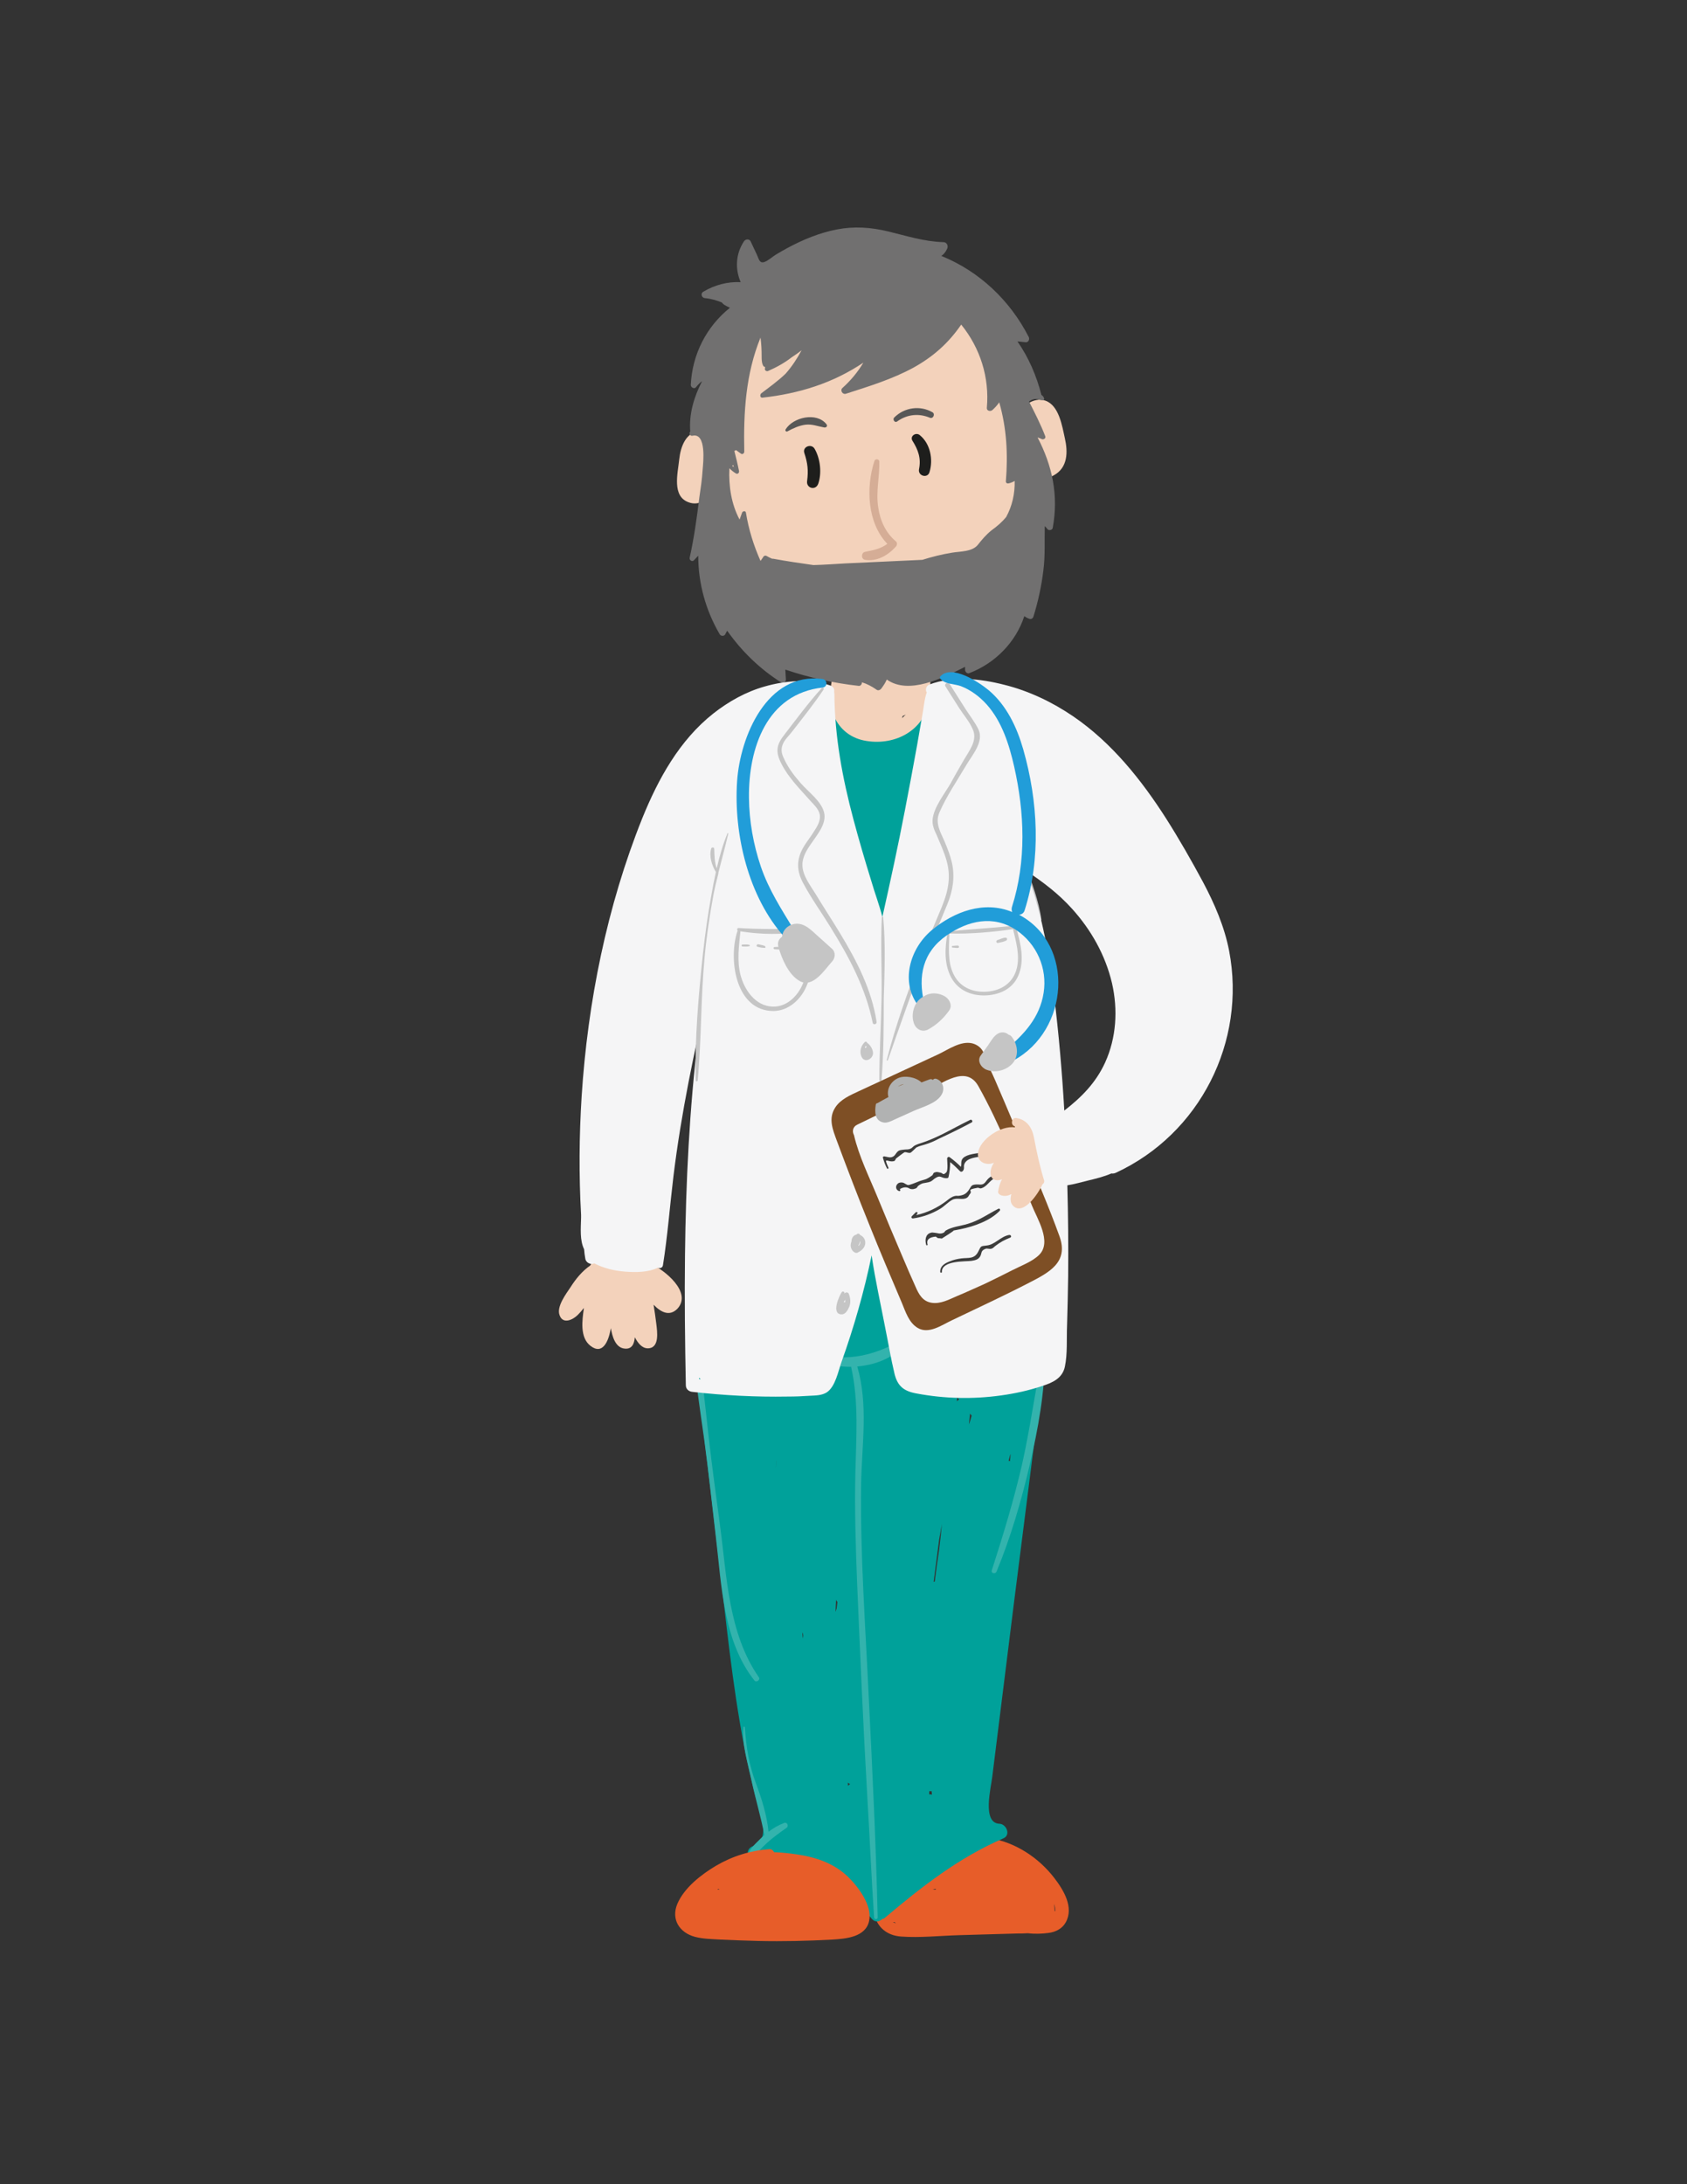<?xml version="1.0" encoding="utf-8"?>
<!-- Generator: Adobe Illustrator 19.0.0, SVG Export Plug-In . SVG Version: 6.00 Build 0)  -->
<svg version="1.1" id="Layer_1" xmlns="http://www.w3.org/2000/svg" xmlns:xlink="http://www.w3.org/1999/xlink" x="0px" y="0px"
	 viewBox="0 0 612 792" style="enable-background:new 0 0 612 792;" xml:space="preserve">
<rect x="0" y="0" width="612" height="792" fill="#333333" stroke="none"/>
<style type="text/css">
	.st0{fill:#F3D2BB;}
	.st1{fill:#00A19A;}
	.st2{fill:#E75D29;}
	.st3{fill:#33B3AD;}
	.st4{fill:#717070;}
	.st5{fill:#D5AD96;}
	.st6{fill:#1E1E1C;}
	.st7{fill:#585857;}
	.st8{fill:#C5C5C5;}
	.st9{fill:#F5F5F6;}
	.st10{fill:#7E4F25;}
	.st11{fill:#B1B2B2;}
	.st12{fill:#3D3D3C;}
	.st13{fill:#219DD9;}
</style>
<g id="XMLID_3_">
	<path id="XMLID_96_" class="st0" d="M236.2,458.3c-0.1,0-0.1,0-0.2-0.1c-0.4-0.7-1.2-1.1-2.2-0.8c-5.4,1.6-10.3,1.1-15.7,0
		c-0.3-0.2-0.7-0.4-1.2-0.6c-0.6-0.2-1.4,0-1.8,0.5c-0.4,0.5-0.7,1-1,1.6c-2.9,2-5.2,4.8-7.1,7.8c-1.6,2.4-5.2,7.1-4,10.2
		c1.2,3.4,4.8,1.7,6.6-0.1c0.8-0.8,1.5-1.6,2.2-2.5c0,0.1,0,0.1,0,0.2c-0.6,4.2-1.5,10.5,2.4,13.5c4.5,3.5,6.5-1.9,7.2-5.4
		c0.1-0.3,0.1-0.7,0.2-1c0.5,2.9,1.6,7.1,5,7.4c2.7,0.3,3.5-1.8,3.7-4.1c1.1,2.1,2.6,4,4.7,4c4.4,0,3.4-6.2,3.1-8.8
		c-0.3-2.3-0.6-4.7-1-7c2.7,2.8,5.8,4.3,8.6,1.5C251.3,468.6,241,460.5,236.2,458.3z"/>
	<path id="XMLID_95_" class="st1" d="M335.8,258.6c-5.5,2.4-11.4,3.4-17.4,3.1c-5.9-0.3-11.3-2.1-16.8-3.9c-0.7-0.2-1.3-0.1-1.7,0.2
		c-0.9,0.1-1.6,0.6-1.6,1.7c1.2,14,4.5,27.8,7.7,41.4c3.3,13.9,6.9,27.8,10.9,41.6c0.7,2.6,5.2,3,5.7,0c4.2-26.6,9.8-52.9,16.5-78.9
		c0.1-0.2,0.1-0.4,0.1-0.7C341.6,261.4,338.9,257.2,335.8,258.6z"/>
	<path id="XMLID_90_" class="st2" d="M382.5,681c-5.6-7.3-14-12.9-23.1-14.4c-0.7-0.2-1.4-0.4-2.1-0.6c-13.1-2.9-27.2,5.1-37.5,12.6
		c-1.3,0.9-1.3,2.5-0.6,3.6c-4.5,7.8-3,19.2,7.7,20c6.9,0.5,14.1-0.3,21.1-0.5c7-0.2,13.9-0.4,20.9-0.6c1.3,0,2.6,0,4-0.1
		c2.5,0.3,5.2,0.2,7.4-0.1c2.6-0.3,5-1.5,6.3-3.8C389.7,691.6,385.8,685.3,382.5,681z M382.6,691c0.2,0.8,0.2,1.4,0.2,2
		c0,0-0.1,0-0.1,0c0,0,0,0-0.1,0c0-0.9-0.1-1.9-0.2-2.8C382.4,690.4,382.5,690.7,382.6,691z M338.4,685.1c0.4-0.1,0.7-0.1,1.1-0.2
		c0,0.1,0,0.2-0.1,0.3C339.1,685.2,338.8,685.2,338.4,685.1z M324.6,697c0.1,0.2,0.3,0.3,0.4,0.4c-0.4-0.1-0.7-0.3-1.1-0.4
		C324.2,697,324.4,697,324.6,697z"/>
	<g id="XMLID_74_">
		<path id="XMLID_79_" class="st1" d="M375.7,495.4c-7.2-9.5-14.6-18.8-22.1-28.1c-7-8.7-14.8-16.9-25.3-21.3
			c-20.7-8.7-40.9,5.3-55.1,19.6c-7.1,7.2-14.9,16.2-18.5,26c-1,0.1-1.8,0.8-1.8,2c0.5,6,0.7,12,1.4,18c0.7,5.8,1.4,11.6,2.1,17.3
			l4.3,36.1c2.7,22.7,4.9,45.5,9.2,67.9c1.2,6.3,2.6,12.7,4.3,18.9c1.2,4.6,5.9,15.3-1,17.6c-3,1-2.4,5.3,0.7,5.4
			c16.4,0.8,31.7,8.5,42.4,21c1.2,1.4,2.8,1,3.8,0c0.3,0,0.6-0.1,0.9-0.4c13.4-11.3,26.8-21.8,43-28.8c2.8-1.2,1.1-5.2-1.4-5.3
			c-6.5-0.2-3-13.4-2.6-17.3c0.9-6.9,1.7-13.9,2.6-20.8c1.7-13.9,3.5-27.8,5.2-41.7c3.5-27.8,7.1-55.5,10.5-83.3
			C378.6,496.4,377.2,495.4,375.7,495.4z M281.5,532.3c0-0.1,0-0.3,0-0.4c0-0.9,0.1-1.7,0.1-2.6c0,0.2,0,0.4,0,0.6
			C281.6,530.7,281.5,531.5,281.5,532.3z M291.3,594.1c-0.1-0.5-0.2-1-0.2-1.5c0-0.2,0-0.3,0-0.5c0,0,0.1-0.1,0.1-0.1
			c0.1,0.3,0.1,0.7,0.2,1C291.4,593.4,291.3,593.8,291.3,594.1z M303.5,583.4c-0.1,0.2-0.2,0.3-0.2,0.5c-0.1,0.2-0.1,0.4-0.2,0.6
			c0.1-1.5,0.1-2.9,0.2-4.4c0.1,0.3,0.3,0.6,0.5,0.8C303.7,581.8,303.6,582.6,303.5,583.4z M307.7,647.5
			C307.7,647.5,307.7,647.5,307.7,647.5c0-0.1-0.1-0.1-0.1-0.2c0-0.3,0-0.6,0-0.9c0.2,0.2,0.5,0.4,0.8,0.5
			C308.1,647.1,307.9,647.3,307.7,647.5z M337.1,650.7c0-0.1,0-0.2,0-0.3c0-0.3,0-0.6,0-0.9c0.3,0,0.6,0,0.9,0c0,0.4,0,0.8,0.1,1.3
			C337.8,650.6,337.4,650.6,337.1,650.7z M340.7,561.9c-0.6,3.9-1.1,7.7-1.6,11.6c-0.1,0-0.3,0.1-0.4,0.1c0.7-5.1,1.3-10.3,2-15.4
			c0.3-1.9,0.7-3.7,1-5.6C341.4,555.7,341.1,558.8,340.7,561.9z M347.1,508.1c0.1-0.5,0.1-1,0.2-1.5c0.2,0.3,0.4,0.6,0.6,0.9
			C347.6,507.7,347.3,507.9,347.1,508.1z M351.5,516.5c0.1-1.3,0.3-2.6,0.4-3.9c0.2,0.2,0.4,0.5,0.6,0.7
			C352.2,514.4,351.9,515.5,351.5,516.5z M366.4,529.8c-0.1,0-0.3-0.1-0.5-0.1c0.2-0.8,0.4-1.5,0.6-2.3c0,0,0,0,0.1,0
			C366.5,528.2,366.5,529,366.4,529.8z"/>
		<path id="XMLID_78_" class="st3" d="M284.5,661c-2.1,0.8-4,1.9-5.7,3.2c-0.6-6-2.4-11.7-4.5-17.4c-2.6-6.8-3.6-13.3-4.1-20.5
			c0-0.3-0.5-0.3-0.5,0c-0.6,6.4,1.6,12.9,2.9,19.1c1.4,6.7,3.4,13.3,4.7,20c-0.6,0.5-1.2,1.1-1.8,1.7c-1.7,1.7-4.9,4.4-3.8,7.1
			c0.2,0.4,0.8,0.6,1.2,0.5c0.2-0.1,0.5-0.1,0.7-0.1c0.4-0.1,0.4-0.6,0.1-0.8c-0.1,0.2-0.1,0.2,0,0c0-0.4,0.2-0.9,0.4-1.3
			c0.2-0.4,0.7-0.8,1.1-1.2c1-1.1,2-2.1,3.1-3.1c2.2-2,4.6-3.7,7-5.4C286.2,662.3,285.7,660.6,284.5,661z"/>
		<path id="XMLID_77_" class="st3" d="M325,487c-10.5,5.6-22,7.3-33.1,1.9c-1.2-0.6-2.3,1.1-1.1,1.9c5.3,3.2,11.7,4.9,18,4.8
			c0,0.1,0,0.1,0,0.2c2.8,12.6,1.8,25.5,1.5,38.3c-0.3,13,0.1,26,0.6,39c1.1,25.9,2.2,51.9,3.7,77.8c0.9,14.8,1.5,29.6,2.5,44.4
			c0.1,0.8,1.3,0.8,1.3,0c-0.6-26.4-1.9-52.8-3.2-79.1c-1.2-26.1-3.2-52.4-2.8-78.6c0.3-14,2.6-28.4-1.4-42.1
			c5.7-0.5,11.2-2.4,15.7-6.2C328.2,488.2,326.4,486.2,325,487z"/>
		<path id="XMLID_76_" class="st3" d="M378.1,491.6c-2.6,13.1-4.4,26.3-7.3,39.3c-3,13-6.9,25.8-11,38.5c-0.4,1.1,1.3,1.5,1.7,0.5
			c5.2-12.5,9-25.7,12.1-38.9c3-12.9,5.4-26,5.5-39.3C379.1,491.1,378.2,491,378.1,491.6z"/>
		<path id="XMLID_75_" class="st3" d="M275.3,608.2c-11.1-16-11.6-36.5-14.1-55.1c-1.4-10.6-2.9-21.3-4.1-31.9
			c-1.2-10.5-2.1-21.1-4.1-31.4c-0.1-0.8-1.4-0.6-1.4,0.2c0.7,10.7,2.4,21.5,3.9,32.2c1.6,11.7,2.8,23.4,4.2,35.2
			c2.1,17.5,2.6,37.7,14.1,52.1C274.5,610.1,275.9,609.1,275.3,608.2z"/>
	</g>
	<g id="XMLID_60_">
		<path id="XMLID_71_" class="st0" d="M337.5,246.8c0-2,0.2-4.9-1.3-6.5c-1.6-1.6-4.1-1.1-6.1-1c-3.7,0.2-7.3,0.5-11,0.7
			c-3.4,0.2-6.9,0.4-10.3,0.7c-1.5,0.1-2.9,0.4-3.9,1.2c-0.9-0.3-2.1,0.1-2.4,1.2c-1.2,5.5-2.3,11.2,0,16.5c2.2,5.1,6.5,8.3,12,9.1
			c10.3,1.6,20.7-3.8,22.6-14.6C337.4,251.8,337.5,249.3,337.5,246.8z M327.2,260.4c0.1-0.3,0.2-0.5,0.3-0.8
			c0.4-0.1,0.7-0.3,1.1-0.5C328.1,259.5,327.7,260,327.2,260.4z"/>
		<path id="XMLID_70_" class="st0" d="M386.3,158.9c-1-4.5-2.1-11.8-7-13.6c-2.1-0.8-4.6-0.2-6.5,1.1c-0.1-0.2-0.1-0.4-0.2-0.5
			c-2.8-8.8-6.2-17.5-10.2-25.9c-3.5-7.4-8-14.3-14.7-19.2c-12.7-9.4-30.5-10.3-45.7-8.8c-0.5,0.1-1,0.2-1.4,0.4
			c-9.5,0.8-18.8,4.2-25.7,10.4c-5.6,5.1-8.6,12-10.8,19.1c-2.5,8.1-4.3,16.5-5.6,24.9c-0.5,3.2-1,6.5-1.5,9.8
			c-0.8-0.3-1.6-0.4-2.6-0.4c-5.6,0.2-7.5,5.8-8,10.4c-0.5,5-2.8,13.5,3.6,15.6c1.7,0.6,3.5,0.4,4.9-0.4c0,4.6,0.1,9.2,0.6,13.8
			c1.6,14.5,7.3,27.7,19.2,36.7c12.6,9.4,28.6,12.3,44,11.7c13.9-0.5,29.6-2.4,41.3-10.8c12.8-9.2,17.2-24.6,18.4-39.6
			c0.6-6.8,0.4-13.6-0.3-20.3c1.4,0.1,2.8-0.1,4.1-0.9C387.5,169.6,387.4,163.7,386.3,158.9z"/>
		<path id="XMLID_66_" class="st4" d="M376.4,158.6c0.4,0.2,0.9,0.3,1.3,0.5c0.6,0.5,1.8,0,1.5-0.9c-1.7-4.4-3.8-8.5-5.9-12.6
			c0.6-0.5,1.3-0.8,2.1-0.9c1-0.1,2,0.5,2.9,0.4c0.3,0,0.6-0.2,0.5-0.5c-0.1-0.6-0.5-1.1-1-1.4c-1.8-7-4.6-13.5-8.7-19.4l3,0.3
			c1,0.1,1.5-1.1,1.1-1.9c-6.8-13.3-17.9-23.8-31.7-29.4c0.9-0.6,1.6-1.5,2.1-2.6c0.5-1.1-0.1-2.4-1.4-2.4c-7-0.2-13.4-2.3-20.1-3.9
			c-6.2-1.5-12.3-1.9-18.5-0.7c-6.2,1.2-12.1,3.6-17.7,6.6c-1.5,0.8-2.9,1.6-4.4,2.5c-1.3,0.8-2.8,2.2-4.2,2.7
			c-1.8,0.6-2-1.1-2.7-2.6c-0.8-1.6-1.5-3.3-2.3-4.9c-0.5-1-1.9-0.8-2.4,0c-3,4.5-3.3,10-1.2,14.8c-4.8-0.2-9.4,1-13.6,3.5
			c-1.1,0.7-0.5,2.2,0.6,2.3c2.2,0.2,4.3,0.8,6.2,1.6c0.2,0.3,0.5,0.6,0.8,0.8c0.7,0.4,1.4,0.8,2.1,1.1c-8.5,6.8-13.7,16.9-14.2,28
			c0,0.9,1.3,1.6,1.9,0.8c0.7-0.9,1.4-1.6,2.2-2.2c-2.9,5.6-4.8,11.9-4.3,18.2c0,0,0,0.1,0,0.1c-0.6,0.5-0.1,1.7,0.8,1.5
			c5.2-1.2,3.9,9.9,3.7,12.3c-0.2,3.4-0.7,6.7-1.2,10.1c-0.9,7.3-1.9,14.6-3.5,21.8c-0.2,0.9,0.9,1.7,1.6,0.9c0.5-0.5,1-1.1,1.5-1.6
			c0,10,2.7,19.8,7.8,28.5c0.4,0.7,1.6,0.8,2,0c0.2-0.4,0.4-0.8,0.7-1.3c5.3,7.5,11.8,13.8,19.5,18.7c0.7,0.5,1.9-0.1,1.8-1
			c-0.1-1.2-0.1-2.4-0.2-3.6c8.6,2.9,17.5,4.9,26.6,5.9c0.7,0.1,1.2-0.6,1.2-1.3c1.9,0.6,3.6,1.5,5.3,2.7c0.6,0.4,1.3,0.1,1.7-0.4
			c0.8-1.1,1.5-2.1,2-3.3c8,5.7,20.4-0.6,28.4-4.6c0,0.4,0,0.7,0,1.1c0,0.7,0.8,1.5,1.5,1.2c9.4-3.6,16.9-11.2,20-20.7
			c0.5,0.4,1.2,0.8,1.9,1c0.6,0.2,1.2-0.2,1.4-0.8c1.7-5.5,2.9-11,3.6-16.7c0.7-5.4,0.4-10.7,0.5-16.1c0.4,0.3,0.7,0.7,1,1.1
			c0.5,0.6,1.8,0.3,1.9-0.5C384.1,179.5,381.7,168.8,376.4,158.6z M266,168.6c0.1,0.3,0.1,0.6,0.2,0.8c-0.2-0.2-0.4-0.4-0.6-0.5
			C265.8,168.8,265.9,168.7,266,168.6z M354.7,197.6c-2.1,2.5-6.2,2.3-9.3,2.8c-3.7,0.6-7.3,1.5-10.8,2.6c-9.3,0.4-18.7,0.9-28,1.3
			c-3.7,0.2-7.6,0.5-11.5,0.6c-4.9-0.7-9.7-1.4-14.6-2.3c-0.1,0-0.3,0-0.4,0c-0.7-0.3-1.3-0.6-2-1c-0.5-0.3-1.1,0-1.3,0.5
			c-0.3,0.4-0.6,0.9-0.9,1.3c-2.5-5.6-4.3-11.4-5.3-17.5c-0.1-0.8-1.2-0.6-1.4,0c-0.3,0.8-0.6,1.6-0.9,2.5c-3-5.6-4-12.2-3.7-18.6
			c0.7,0.7,1.4,1.3,2.4,1.9c0.6,0.3,1.2-0.2,1.1-0.9c-0.5-2.5-1.1-4.9-1.7-7.3c0.2-0.1,0.4-0.1,0.6-0.3c0.6,0.4,1.2,0.9,1.8,1.3
			c0.5,0.4,1.2-0.1,1.2-0.7c-0.3-14.2,0.5-28.2,5.9-41.4c0,0,0,0.1,0,0.1c0.3,2.2,0.4,4.4,0.4,6.6c0,0.6-0.1,3.9,1.3,4
			c0,0.2-0.1,0.3-0.1,0.5c-0.2,0.7,0.6,1.2,1.2,0.9c3.2-1.4,6-3,8.6-5c1.2-0.8,2.4-1.6,3.5-2.5c-1.6,3-3.5,5.9-5.8,8.5
			c-2.7,2.6-5.9,4.9-8.8,7.1c-0.6,0.5-0.5,1.7,0.4,1.6c13.4-1.5,25.6-5.3,36.6-12.7c-2,3.4-4.6,6.5-7.6,9.2c-0.9,0.8,0,2.4,1.2,2.1
			c8.4-2.7,16.9-5.3,24.6-9.5c7.2-4,12.7-8.9,17.3-15.6c6.9,8.5,10.3,19.2,9.3,30.2c-0.1,1.1,1.3,1.4,2,0.8c1-0.9,1.8-1.8,2.5-2.8
			c2.7,9.4,3.2,18.8,2.4,28.7c0,0.5,0.5,0.8,0.9,0.7c0.9-0.2,1.6-0.5,2.3-0.9c0.1,4.6-0.9,9.1-3.1,13.1c-1.4,1.7-3.2,3.3-5.3,4.8
			C357.6,194,356.3,195.6,354.7,197.6z"/>
		<path id="XMLID_65_" class="st5" d="M325,196.3c-3.7-3.1-5.7-7.5-6.4-12.3c-0.9-5.6,0.5-11,0.4-16.6c0-1-1.5-1.2-1.8-0.2
			c-3.1,9.6-2.6,22.4,4.7,30c-2.4,1.8-5,2.3-8.1,2.9c-1.4,0.3-1.5,2.6,0,2.9c4.3,0.7,8.3-1.6,11.1-4.7
			C325.5,197.7,325.6,196.8,325,196.3z"/>
		<path id="XMLID_64_" class="st6" d="M295.5,162.7c-1.2-2-4.5-0.7-3.7,1.6c1.2,3.6,1.5,6.3,1,10.1c-0.4,2.6,3,3.6,4,1.1
			C298.2,171.6,297.6,166.3,295.5,162.7z"/>
		<path id="XMLID_63_" class="st6" d="M333.7,157.8c-1.4-1.2-3.7,0.3-2.7,2c2.1,3.3,3.2,6.4,2.4,10.3c-0.5,2.5,3.1,3.5,3.8,1.1
			C338.6,166.6,337.5,160.9,333.7,157.8z"/>
		<path id="XMLID_62_" class="st7" d="M299.8,153.8c-3.6-4.5-12.1-2.5-14.8,1.9c-0.3,0.5,0.3,1,0.7,0.7c2-1.1,4.2-2.1,6.5-2.4
			c2.4-0.3,4.5,0.6,6.8,1C299.9,155.1,300.3,154.4,299.8,153.8z"/>
		<path id="XMLID_61_" class="st7" d="M338.3,149.5c-4.5-2.6-10.2-1.8-13.9,1.9c-0.7,0.7,0.2,2.1,1.1,1.4c3.6-2.6,7.9-3,11.9-1.3
			C338.6,151.9,339.3,150.1,338.3,149.5z"/>
	</g>
	<path id="XMLID_59_" class="st8" d="M372.1,313.8c-2.3-6.7-4.5-13.5-7.3-20c-0.1-0.1-0.3,0-0.2,0.1c1.7,6.8,4.3,13.5,6.5,20.2
		c2.2,6.5,3.9,13.1,6.1,19.5c0.1,0.3,0.6,0.3,0.6-0.1C376.9,326.8,374.3,320.1,372.1,313.8z"/>
	<path id="XMLID_58_" class="st8" d="M352.9,342c-0.7-0.4-1.8-0.2-2.6-0.1c-0.6,0-0.6,1,0,1c0.8,0,1.9,0.3,2.6-0.1
		C353.2,342.6,353.2,342.2,352.9,342z"/>
	<path id="XMLID_57_" class="st8" d="M358.6,341c-0.7,0.2-1.4,0.5-2.1,0.4c-0.7-0.1-0.9,0.8-0.3,1c1,0.3,2.1,0.2,2.8-0.6
		C359.4,341.5,359.1,340.9,358.6,341z"/>
	<g id="XMLID_27_">
		<path id="XMLID_53_" class="st9" d="M445.9,344.8c-1.7-8.8-5.3-17.1-9.5-25c-4.2-7.8-8.6-15.5-13.3-22.9
			c-9-14.1-19.8-27.6-33.7-37.1c-7.6-5.2-16.2-9.3-25.1-11.5c-8.6-2.2-18.6-3.3-27.1-0.1c-1.3,0.5-1.6,2-1,2.9c-0.8,2.2-1,4.7-1.4,7
			c-0.7,4-1.4,8.1-2.1,12.1c-1.4,7.8-2.9,15.7-4.4,23.5c-2.5,13-5.3,25.9-8.2,38.8c-1.1-4.4-2.8-8.8-4-13
			c-2.3-7.4-4.5-14.9-6.5-22.4c-4-15-6.8-30-6.9-45.5c0-0.3-0.1-0.5-0.1-0.8c0.2-0.8-0.2-1.8-1.3-2.2c-7.2-2.6-16.5-1.8-23.8,0.3
			c-6.8,1.9-13.1,5.4-18.7,9.8c-12.3,9.7-20,23.7-25.8,38c-12.8,31.9-19.8,66.6-22,100.9c-0.9,14.3-1,28.6-0.2,42.9
			c0,0.4,0,0.8,0,1.1c-0.1,3.9-0.5,8.1,1.1,11.4c0.1,1.1,0.2,2.2,0.4,3.2c0.2,1.8,2.1,2.5,3.3,1.9c3.4,1.8,7.3,2.7,11.2,3
			c3.6,0.3,8.4,0.3,11.8-1.4c0.8,0.3,1.7,0.1,1.9-0.9c1.7-10.7,2.5-21.5,3.8-32.2c1.4-11.5,3.3-22.9,5.5-34.3
			c1.1-5.6,2.2-11.1,3.5-16.6c-3.2,26.3-4.5,52.9-4.8,79.4c-0.2,15.7,0,31.5,0.3,47.2c0,1.4,1.1,2.3,2.4,2.4
			c11.5,1.3,23,1.9,34.5,1.7c2.8,0,5.5-0.1,8.3-0.3c2-0.1,4.1-0.1,5.9-1.2c3.2-2.1,4.2-7.8,5.4-11.1c4.5-12.6,8.2-25.5,10.9-38.6
			c1.3,8.9,3.3,17.7,5,26.6c1.1,5.4,2,10.9,3.3,16.3c1.1,4.6,3.5,6.4,8.1,7.2c10.1,1.9,20.4,2.1,30.5,0.7c5.1-0.7,10.1-1.8,14.9-3.4
			c3.8-1.2,7.4-2.8,8.3-7c1-4.7,0.6-10.2,0.8-15c0.2-6,0.3-12,0.4-17.9c0.1-11,0-22-0.3-32.9c2.6-0.4,5.3-1.2,7.4-1.7
			c2.9-0.7,5.8-1.4,8.6-2.6c0.5,0.1,1,0,1.5-0.2C435.3,411.2,452.2,377.7,445.9,344.8z M253.6,500.1c0-0.2,0-0.5,0-0.7
			c0.2,0.3,0.4,0.5,0.6,0.8C254,500.1,253.8,500.1,253.6,500.1z M373.4,318.9c-0.2-1-0.5-1.9-0.8-2.9c5.9,3.9,11.4,8.1,16.2,13.4
			c7,7.7,12.2,16.9,14.6,27.1c2.2,9.6,1.6,19.8-2.5,28.8c-3.4,7.4-8.6,12.6-14.8,17.4c-0.8-13.9-2-27.8-3.7-41.6
			C380.7,346.9,378.2,332.5,373.4,318.9z"/>
		<path id="XMLID_52_" class="st8" d="M320.4,332.6c0-0.3-0.5-0.3-0.5,0c-0.5,9.8,0.1,19.7-0.1,29.5c-0.2,9.8-0.8,19.7-0.8,29.5
			c0,0.5,0.8,0.5,0.8,0c0.8-9.8,0.8-19.7,0.8-29.5C320.9,352.3,321.3,342.3,320.4,332.6z"/>
		<path id="XMLID_51_" class="st8" d="M350.5,277.5c2.1-3.6,6.5-8.5,4.5-12.9c-1.2-2.6-3.2-5.1-4.8-7.6l-5.7-9
			c-0.6-0.9-2.1-0.1-1.5,0.9l5,7.9c1.6,2.5,3.9,5.1,5,7.9c1.6,3.9-1.4,7.5-3.3,10.8c-1.6,2.8-3.2,5.5-4.7,8.3
			c-2.2,3.9-6.4,9-6.7,13.6c-0.1,2,0.7,3.7,1.5,5.4c1.3,3.1,2.7,6.1,3.6,9.3c2,7.1,0,12.8-2.8,19.3c-2.3,5.4-4.6,10.9-6.7,16.4
			c-4.7,12-9,24.1-12.2,36.5c-0.1,0.3,0.3,0.4,0.4,0.1c4.5-12.8,8.9-25.6,13.9-38.2c2.5-6.2,5.2-12.2,7.7-18.4
			c2-4.9,2.8-9.9,1.6-15.1c-0.6-2.6-1.6-5.1-2.6-7.5c-1.5-3.5-3.6-6.7-1.9-10.6C343.3,288.8,347.2,283.1,350.5,277.5z"/>
		<path id="XMLID_50_" class="st8" d="M304.8,338.5c-2.9-4.8-6-9.5-8.9-14.3c-1.9-3.1-4.7-6.6-4.8-10.4c-0.1-2.9,1.5-5.5,3.1-7.8
			c2.2-3.3,5.9-7.4,4.7-11.6c-1.1-4-5.7-7.3-8.4-10.4c-2.2-2.5-4.2-5.1-5.7-8.1c-1-2-1.8-3.7-0.8-6.1c0.7-1.7,2.4-3.2,3.5-4.7
			c3.9-5,7.8-9.9,11.3-15.1c0.3-0.4-0.4-0.9-0.7-0.5c-4.8,5.3-9,11-13.4,16.7c-3,3.8-3.5,6.2-1.3,10.6c2.6,5.2,6.8,9.3,10.6,13.6
			c1.2,1.3,2.8,2.8,3.3,4.6c0.6,2.1-0.6,4.3-1.7,6c-1.3,2.2-3,4.2-4.3,6.5c-2.4,4.3-2.3,8.3,0,12.6c2.9,5.5,6.6,10.6,9.8,15.8
			c6.8,10.9,12.9,22.2,15.5,35c0.2,0.9,1.6,0.5,1.4-0.4C316.2,358.8,310.8,348.4,304.8,338.5z"/>
		<path id="XMLID_47_" class="st8" d="M314.8,378.3c-0.1,0-0.1-0.1-0.2-0.1c0-0.4-0.5-0.6-0.8-0.4c-1.2,1.1-1.8,2.6-1.6,4.2
			c0.2,1.2,0.8,2.5,2.2,2.4c1.2-0.1,2.2-1.2,2.3-2.3C316.8,380.8,315.9,379.1,314.8,378.3z M314.1,379.2c0.1,0.2,0.2,0.3,0.3,0.5
			c-0.1,0-0.1,0-0.2,0.1c-0.1,0.1-0.2,0.1-0.3,0.2c0,0-0.1,0-0.1,0C313.8,379.7,313.9,379.5,314.1,379.2z"/>
		<path id="XMLID_44_" class="st8" d="M313.9,450.8c0.1-1.3-0.7-2.5-1.9-3c-0.1-0.4-0.6-0.6-1-0.4c-0.1,0.1-0.2,0.2-0.4,0.3
			c-1.1,0.2-1.7,1.4-1.7,2.4c-0.2,0.5-0.3,1-0.3,1.5c0,1,0.6,2.2,1.6,2.6c0.1,0,0.2,0.1,0.3,0.1c0.1,0,0.2,0,0.3,0
			c0.2,0,0.3-0.1,0.5-0.2C312.7,453.4,313.8,452.3,313.9,450.8z M311.4,451.8c0-0.1,0-0.1,0-0.2c0.4-0.5,0.5-1,0.5-1.6
			c0,0.1,0.1,0.1,0.1,0.2C312.2,450.8,311.9,451.4,311.4,451.8z"/>
		<path id="XMLID_41_" class="st8" d="M307.9,469.1c-0.2-0.5-0.9-0.6-1.3-0.3c-0.1,0.1-0.2,0.1-0.3,0.2c0,0,0-0.1,0-0.1
			c0.2-0.5-0.6-0.8-0.9-0.4c-1,1.4-3.9,7.9-0.2,8.1c1.5,0.1,2.4-1.6,2.9-2.8C308.7,472.3,308.5,470.6,307.9,469.1z M306.1,472.2
			c0.1-0.3,0.3-0.6,0.5-0.9c0,0.3,0,0.6,0,0.9C306.4,472.2,306.3,472.2,306.1,472.2z"/>
		<path id="XMLID_40_" class="st8" d="M260.6,316.5c1.2-4.7,2.5-9.5,3.6-14.2c0-0.2-0.2-0.3-0.3-0.1c-1.7,4.1-2.9,8.4-3.9,12.7
			c-0.8-2.3-0.8-4.5-0.9-7.1c0-0.6-0.9-0.7-1.1-0.1c-0.8,2.8,0.2,6,1.7,8.5c-0.6,2.7-1.1,5.5-1.6,8.2c-1.3,7.1-2.3,14.3-3.1,21.5
			c-1.6,15.1-3,30.7-2.6,45.9c0,0.4,0.6,0.4,0.7,0c1.4-14.8,1.1-29.8,2.5-44.6c0.7-7.6,1.8-15.1,3.2-22.6c0.5-2.6,1.1-5.2,1.8-7.8
			C260.6,316.6,260.6,316.5,260.6,316.5z"/>
		<path id="XMLID_37_" class="st8" d="M292.8,337.7c-0.1-0.5-0.6-0.6-1-0.4c0-0.3-0.1-0.6-0.5-0.6c-7.9,0.2-15.5,0.3-23.4-0.2
			c-0.5,0-0.6,0.7-0.3,0.9c-3.5,10.1-0.9,29.3,13.1,29.2c5.3-0.1,9.6-4,11.7-8.6C295.4,351.6,294.1,344.3,292.8,337.7z M291.7,355.5
			c-1.6,5-5.9,9.7-11.4,9.5c-6.3-0.2-10.3-6.1-11.7-11.6c-1.3-5.3-0.5-10.4,0-15.7c7.4,1.2,15.5,1.3,22.9,0
			c-0.1,0.1-0.1,0.3-0.1,0.4C292.4,343.7,293.5,349.9,291.7,355.5z"/>
		<path id="XMLID_34_" class="st8" d="M368.7,336.6c-0.1-0.3-0.3-0.4-0.5-0.5c-0.1-0.2-0.2-0.4-0.5-0.4c-8,0.8-15.9,1.3-23.9,2
			c-0.4,0-0.5,0.6-0.1,0.7c-0.9,5.3-1.3,11.1,1.4,16.1c2.7,4.9,7.8,6.8,13.2,6.4c4.8-0.4,9.1-2.5,11.1-7.1
			C371.8,348.3,370.3,342.2,368.7,336.6z M368.9,351c-1.3,5.4-5.7,8.3-11.1,8.6c-5.2,0.3-9.8-1.8-12-6.6c-2.1-4.5-1.5-9.7-1.4-14.5
			c7.7,0.2,15.5-0.5,23.1-1.6c0,0,0,0,0,0C368.6,341.5,370,346.3,368.9,351z"/>
		<path id="XMLID_33_" class="st8" d="M271.8,342.6c-0.8-0.2-1.6-0.1-2.4-0.1c-0.5,0-0.5,0.7,0,0.7c0.8,0,1.6,0.1,2.4-0.1
			C272.1,343.1,272.1,342.7,271.8,342.6z"/>
		<path id="XMLID_32_" class="st8" d="M277.4,343c-0.7-0.3-1.5-0.4-2.3-0.6c-0.6-0.1-0.9,0.8-0.3,0.9c0.8,0.2,1.6,0.4,2.5,0.4
			C277.8,343.8,277.8,343.2,277.4,343z"/>
		<path id="XMLID_31_" class="st8" d="M282.9,343.3c-0.6,0-1.2,0.1-1.9,0.1c-0.5,0-0.5,0.7,0,0.8c0.6,0,1.2,0.1,1.9,0.1
			C283.6,344.4,283.6,343.2,282.9,343.3z"/>
		<path id="XMLID_30_" class="st8" d="M290.1,342.9c-1-0.1-2,0-2.9,0c-0.6,0-0.6,0.8,0,0.9c1,0.1,2,0.2,2.9,0
			C290.6,343.8,290.6,342.9,290.1,342.9z"/>
		<path id="XMLID_29_" class="st8" d="M347.6,342.9c-0.3-0.1-0.7,0-1,0c-0.3,0-0.7,0.1-1,0.1c-0.4,0-0.4,0.6,0,0.6
			c0.3,0,0.7,0.1,1,0.1c0.3,0,0.7,0.1,1,0C348,343.6,348,343.1,347.6,342.9z"/>
		<path id="XMLID_28_" class="st8" d="M364.8,340c-1,0-2,0.6-3,0.9c-0.6,0.2-0.4,1.2,0.3,1c1-0.2,2.1-0.4,3-0.9
			C365.5,340.7,365.4,340,364.8,340z"/>
	</g>
	<path id="XMLID_24_" class="st10" d="M384.4,448.4c-4-11.1-8.8-22.1-13.3-33c-2.2-5.3-4.5-10.5-6.7-15.8
		c-2.3-5.2-4.3-10.6-7.2-15.6c0.1-2.7-1.7-5-4.6-5.7c-4.1-0.9-8.5,2.2-12,3.9c-9.6,4.5-19.3,8.9-28.9,13.4c-3.2,1.5-6.8,3-8.7,6
		c-2.6,4-0.9,8,0.6,12.1c3.8,10.2,7.7,20.4,11.8,30.5c3.8,9.5,7.8,18.9,11.8,28.3c1.3,3.1,2.5,7.1,5.7,9c4,2.4,8.7-1,12.3-2.7
		c9.4-4.5,18.9-8.9,28.2-13.7C380.6,461.4,387.7,457.7,384.4,448.4z M333.7,412.1c0.1,0.5,0.2,1,0.3,1.5c-0.2-0.5-0.3-0.9-0.5-1.4
		C333.5,412.2,333.6,412.2,333.7,412.1z"/>
	<path id="XMLID_23_" class="st9" d="M374.3,437c-5.9-14.5-11.7-29.5-19.4-43.2c-4.4-7.8-13-1-18.7,1.8c-8.4,4.1-16.8,8.1-25.2,12.2
		c-1.7,0.8-1.9,2.5-1.2,3.8c1.8,7.7,5.5,15.1,8.5,22.4c3,7.3,6,14.5,9.1,21.7c1.5,3.6,3.1,7.2,4.7,10.8c1.2,2.8,2.6,5.4,5.9,5.9
		c3.2,0.5,6.3-1.2,9.1-2.4c3.4-1.4,6.8-3,10.2-4.5c3.3-1.6,6.6-3.2,9.9-4.9c3.1-1.6,7.3-3.1,9.8-5.6
		C381.7,450.3,376.2,441.8,374.3,437z"/>
	<path id="XMLID_20_" class="st11" d="M339.7,391.2c-0.5-0.2-1,0-1.3,0.4c-0.3-0.3-0.7-0.4-1.2-0.2c-1,0.4-2,0.7-2.9,1.1
		c-2.1-2-6.1-2.6-8.4-1.6c-2.7,1.1-4.4,4.1-3.6,6.9c-1.3,0.7-2.6,1.4-3.8,2.1c-0.1,0-0.1,0.1-0.2,0.1c-0.3,0-0.5,0.2-0.6,0.6
		c-0.4,2.5-0.4,5.7,2.7,6.4c1.4,0.3,2.7-0.4,4-1c2.4-1.1,4.7-2.1,7.1-3.2c3.1-1.4,8.3-2.7,10.1-5.9
		C342.8,394.9,342.2,392.1,339.7,391.2z M327.9,393.1C328,393.1,328,393.1,327.9,393.1c-0.7,0.3-1.5,0.6-2.2,0.9
		C326.4,393.6,327.1,393.2,327.9,393.1z"/>
	<path id="XMLID_19_" class="st12" d="M351.9,406.1c-3.5,1.7-6.9,3.6-10.3,5.3c-2.3,1.1-4.5,2.1-6.9,2.9c-1.1,0.4-2.2,0.6-3.2,1.3
		c0,0-0.8,0.7-0.8,0.7c-1.1,0.7-1.9,0.4-3.1,0.6c-0.6,0.1-1.1,0.1-1.6,0.4c-0.8,0.5-1,1.2-1.6,1.8c-1.2,1-2.3,0.4-3.6,0.2
		c-0.3,0-0.6,0.2-0.5,0.5c0.4,1.4,0.8,2.6,1.5,3.9c0.2,0.3,0.6,0,0.5-0.3c-2-4.4-0.2-1.7,2.1-2.4c0.2,0,0.8-1,0.5-0.8
		c0.3-0.2,2.9-2.3,3.3-2.4c0.6-0.1,1.3,0.4,2.1,0.2c0.3-0.1,2.2-2,2.1-1.9c0.9-0.5,2.2-0.8,3.2-1.1c1.7-0.5,3.3-1.2,4.8-2
		c4.1-1.9,8.2-3.9,12.1-6C353.1,406.7,352.5,405.7,351.9,406.1z"/>
	<path id="XMLID_18_" class="st12" d="M356.3,417.9c-2,0.4-5.3,0.5-6.9,2c-1,1-0.5,2.1-0.8,3.2c-1.3-1.3-2.6-2.4-4.1-3.5
		c-0.4-0.3-0.9,0.1-0.9,0.5c0,0.9,0.4,4.3-0.3,5c-1.3,1.3-1.2,0.2-2.2,0.1c-1-0.2-1.2-0.4-2.2,0c-0.3,0.1-0.5,0.8-0.6,0.9
		c-0.8,0.6-1.8,1.3-2.8,1.6c-1,0.3-1.8,0.5-2.7,0.9c-0.5,0.2-2.7,1.1-3.3,1.1c-0.6,0-1.4-0.8-2.1-0.9c-0.7-0.1-1.4,0-1.9,0.6
		c-0.8,0.9-0.4,2.2,0.7,2.5c0.4,0.1,0.6-0.5,0.2-0.7c1.3-0.8,2.5-0.9,3.6-0.2c0.4,0.2,0.7,0.2,1.1,0.2c0.4,0,0.8-0.2,1.2-0.3
		c0.4-0.2,0.5-0.6,0.8-0.9c1.6-1.2,2-0.9,3.7-1.3c1.2-0.3,1.3-0.6,2.2-1.3c2.4-1.7,2.3,0,4.6-0.2c0.2,0,0.5-0.2,0.5-0.4
		c0.4-1.8,0.6-3.6,0.6-5.4c1.3,1,2.4,2.1,3.6,3.3c0.3,0.3,0.7,0.2,1-0.1c0.7-0.9,0.2-1.4,0.5-2.4c0.9-2.5,4.6-2.5,6.7-3
		C357.4,418.9,357.1,417.8,356.3,417.9z"/>
	<path id="XMLID_17_" class="st12" d="M360.5,426.2c-0.9,0.3-1.4,0.6-2.1,1.3c-0.5,0.5-0.9,1.3-1.5,1.7c-0.9,0.6-1.9,0.2-2.8,0.3
		c-1.9,0.1-1.7,0.7-2.7,2.1c-1,1.4-2,1.8-3.5,2c-0.5,0.1-1-0.1-1.6,0.1c-1.2,0.3-2.1,1.1-3,1.8c-3.3,2.5-6.9,4.2-10.9,5.1
		c0.1-0.2,0.3-0.4,0.4-0.6c0.3-0.3-0.3-0.7-0.6-0.4c-0.5,0.5-0.9,0.9-1.4,1.4c-0.4,0.4,0,0.9,0.5,0.8c3.5-0.5,6.8-1.7,9.8-3.5
		c1.5-0.9,2.8-2.4,4.3-3.2c1.8-1,3.8,0.2,5.4-0.8c0.6-0.4,0.6-0.8,1.1-1.4c1.1-1.3-1.7-1.4,2.7-2.2c0.4-0.1,0.8,0.3,1.3,0.2
		c2.2-0.6,3-2.8,5-3.7C361.5,426.9,361,426,360.5,426.2z"/>
	<path id="XMLID_16_" class="st12" d="M362.2,438.3c-3.8,1.9-7,4.3-11.2,5.5c-2.7,0.8-5.5,1-7.9,2.4c-0.3,0.2-0.5,0.7-0.8,0.8
		c-1.3,0.6-2.1,0.1-3.2,0c-0.5,0-0.9-0.2-1.4,0c-2,0.5-2.2,2.7-1.7,4.4c0.1,0.3,0.5,0.2,0.5-0.1c-0.5-1.7,0.5-2.7,3-2.9
		c0.3,0.3,0.6,0.5,0.9,0.6c0.2-0.1,0.9,0.1,1.3,0.1c-0.1,0,4.7-2.9,4.2-2.9c0.9-0.2,1.8-0.3,2.6-0.5c4.8-1,10.7-3,14.2-6.7
		C363,438.6,362.6,438.1,362.2,438.3z"/>
	<path id="XMLID_15_" class="st12" d="M366.1,447.8c-3,0.5-5.2,3.5-8,3.8c-2.7,0.3-2.1,0.2-3.3,2.4c-1.4,2.6-3.5,2-6,2.3
		c-1.5,0.2-2.9,0.5-4.3,1.1c-1.8,0.7-3.5,1.7-3.4,3.8c0,0.4,0.6,0.4,0.6,0c-0.1-4.2,8.4-3.7,10.7-4c1.2-0.2,2.4-0.4,3.1-1.5
		c0.8-1.2,0.1-2.2,2.1-2.9c0.5-0.2,1.4,0.2,2,0c0.8-0.2,1-0.7,1.6-1.1c1.7-1.3,3.2-2.1,5.2-2.9C367.1,448.6,366.8,447.7,366.1,447.8
		z"/>
	<g id="XMLID_12_">
		<path id="XMLID_14_" class="st13" d="M298.4,246.2c-20.2-2.6-29.9,20.9-31,37.1c-1.3,19.1,4.1,42.1,17.3,56.6
			c1.7,1.8,4.7-0.5,3.4-2.6c-4.6-7.6-9.2-14.6-12.1-23.1c-2.7-8-4.2-16.4-4.3-24.9c-0.2-17.9,6.4-37.8,26.8-40
			C300.3,249,300.2,246.5,298.4,246.2z"/>
		<path id="XMLID_13_" class="st8" d="M301.9,344.1c-2-1.8-3.9-3.5-5.9-5.3c-1.5-1.4-3.2-3-5.2-3.6c-3.3-1-6.8,1.1-7.1,4.5
			c-1.1,0.7-1.8,2-1.3,3.7c1.2,4.2,3.6,9.9,7.5,12.2c4.9,3,9.2-3.9,12-7C303,347.4,303.2,345.3,301.9,344.1z"/>
	</g>
	<g id="XMLID_8_">
		<path id="XMLID_11_" class="st13" d="M369.7,331.7c0.9-0.1,1.7-0.6,2-1.6c6-18.8,4.9-39.5-0.5-58.4c-2.3-8-6-15.9-12.5-21.4
			c-3.5-2.9-13.5-9.6-17.6-5c-0.2,0.2-0.2,0.5,0,0.8c1.8,2.1,5,1.8,7.5,2.7c3.6,1.4,6.8,3.8,9.4,6.7c5.5,6.2,8.1,14.5,9.9,22.4
			c3.8,16.8,4.5,34.4-0.8,51c-0.2,0.7-0.1,1.3,0.1,1.8c-10.2-4.2-21-0.2-29.2,6.6c-8,6.7-11.5,18.9-4.7,27.6c0.8,1,2.2-0.1,2-1.1
			c-2.4-9.9-0.5-18.6,8.1-24.6c7.8-5.4,16.9-7.5,25.2-2c7.5,5,11.4,13.9,10,22.8c-1.4,9-7.1,15.1-13.8,20.7c-2.2,1.8,0.6,5,2.9,3.8
			C387.8,373.7,390.1,342.5,369.7,331.7z"/>
		<path id="XMLID_10_" class="st8" d="M343.1,361.5c-2.4-1.6-5.8-1.8-8.1-0.1c-3.4,1.6-4.7,6.5-3.4,9.8c0.8,2.1,3,3.2,5.1,2.1
			c3.1-1.7,5.7-4.1,7.7-7C345.5,364.7,344.6,362.6,343.1,361.5z"/>
		<path id="XMLID_9_" class="st8" d="M367,375.9c-0.3-0.4-0.7-0.6-1.1-0.7c-0.2-0.1-0.3-0.3-0.5-0.4c-1.4-0.8-3-0.5-4.1,0.5
			c-1.2,1-2,2.5-2.9,3.8c-0.9,1.2-1.7,2.4-2.6,3.6c-1.5,2,0.2,4.5,2.1,5.2c3.3,1.3,7.3,0.2,9.6-2.5
			C369.7,382.6,369.2,378.7,367,375.9z"/>
	</g>
	<path id="XMLID_5_" class="st2" d="M307.6,680.5c-5.1-4.9-11.7-7.1-18.6-8.1c-2.7-0.4-5.4-0.7-8.2-0.8c-0.3-0.6-0.8-1.1-1.6-1.1
		c-6.9,0.5-13.4,2.5-19.4,6c-5.4,3.2-11.6,8-14.1,13.9c-2.3,5.6,0.8,10.4,6.4,11.9c3,0.8,6.2,0.8,9.2,1c4.6,0.2,9.2,0.4,13.8,0.5
		c9,0.2,17.9,0,26.9-0.5c4.9-0.3,12.1-0.9,13.3-6.8C316.5,691,311.4,684.2,307.6,680.5z M260.6,684.9c0.2,0.1,0.3,0.2,0.5,0.2
		c-0.3,0-0.6,0.1-0.8,0.1C260.3,685.1,260.5,685,260.6,684.9z"/>
	<path id="XMLID_4_" class="st0" d="M378.8,428.1c-1.6-5.2-2.7-10.3-3.7-15.6c-0.7-3.7-2.7-6.6-6.5-7.1c-1.7-0.2-2.1,2.7-0.4,3
		c0,0.1,0.1,0.3,0.1,0.4c-5.3-0.8-12.8,4.4-13.5,9.2c-0.4,3.1,2.4,4.5,5,3.9c0.3-0.1,0.6-0.2,0.8-0.3c-0.5,0.7-0.8,1.4-1.1,2.3
		c-0.4,1.6-0.2,3.6,1.7,4c0.8,0.2,1.6,0,2.3-0.3c-0.7,1.3-1.2,2.8-1.4,4.5c-0.1,0.6,0.5,1.1,1,1.3c1.4,0.5,2.6,0.2,3.8-0.4
		c-0.4,1.5-0.5,3.1,0.6,4.2c3.7,3.8,9.2-4.4,10.7-7.8C378.6,429.2,378.9,428.7,378.8,428.1z"/>
</g>
</svg>
